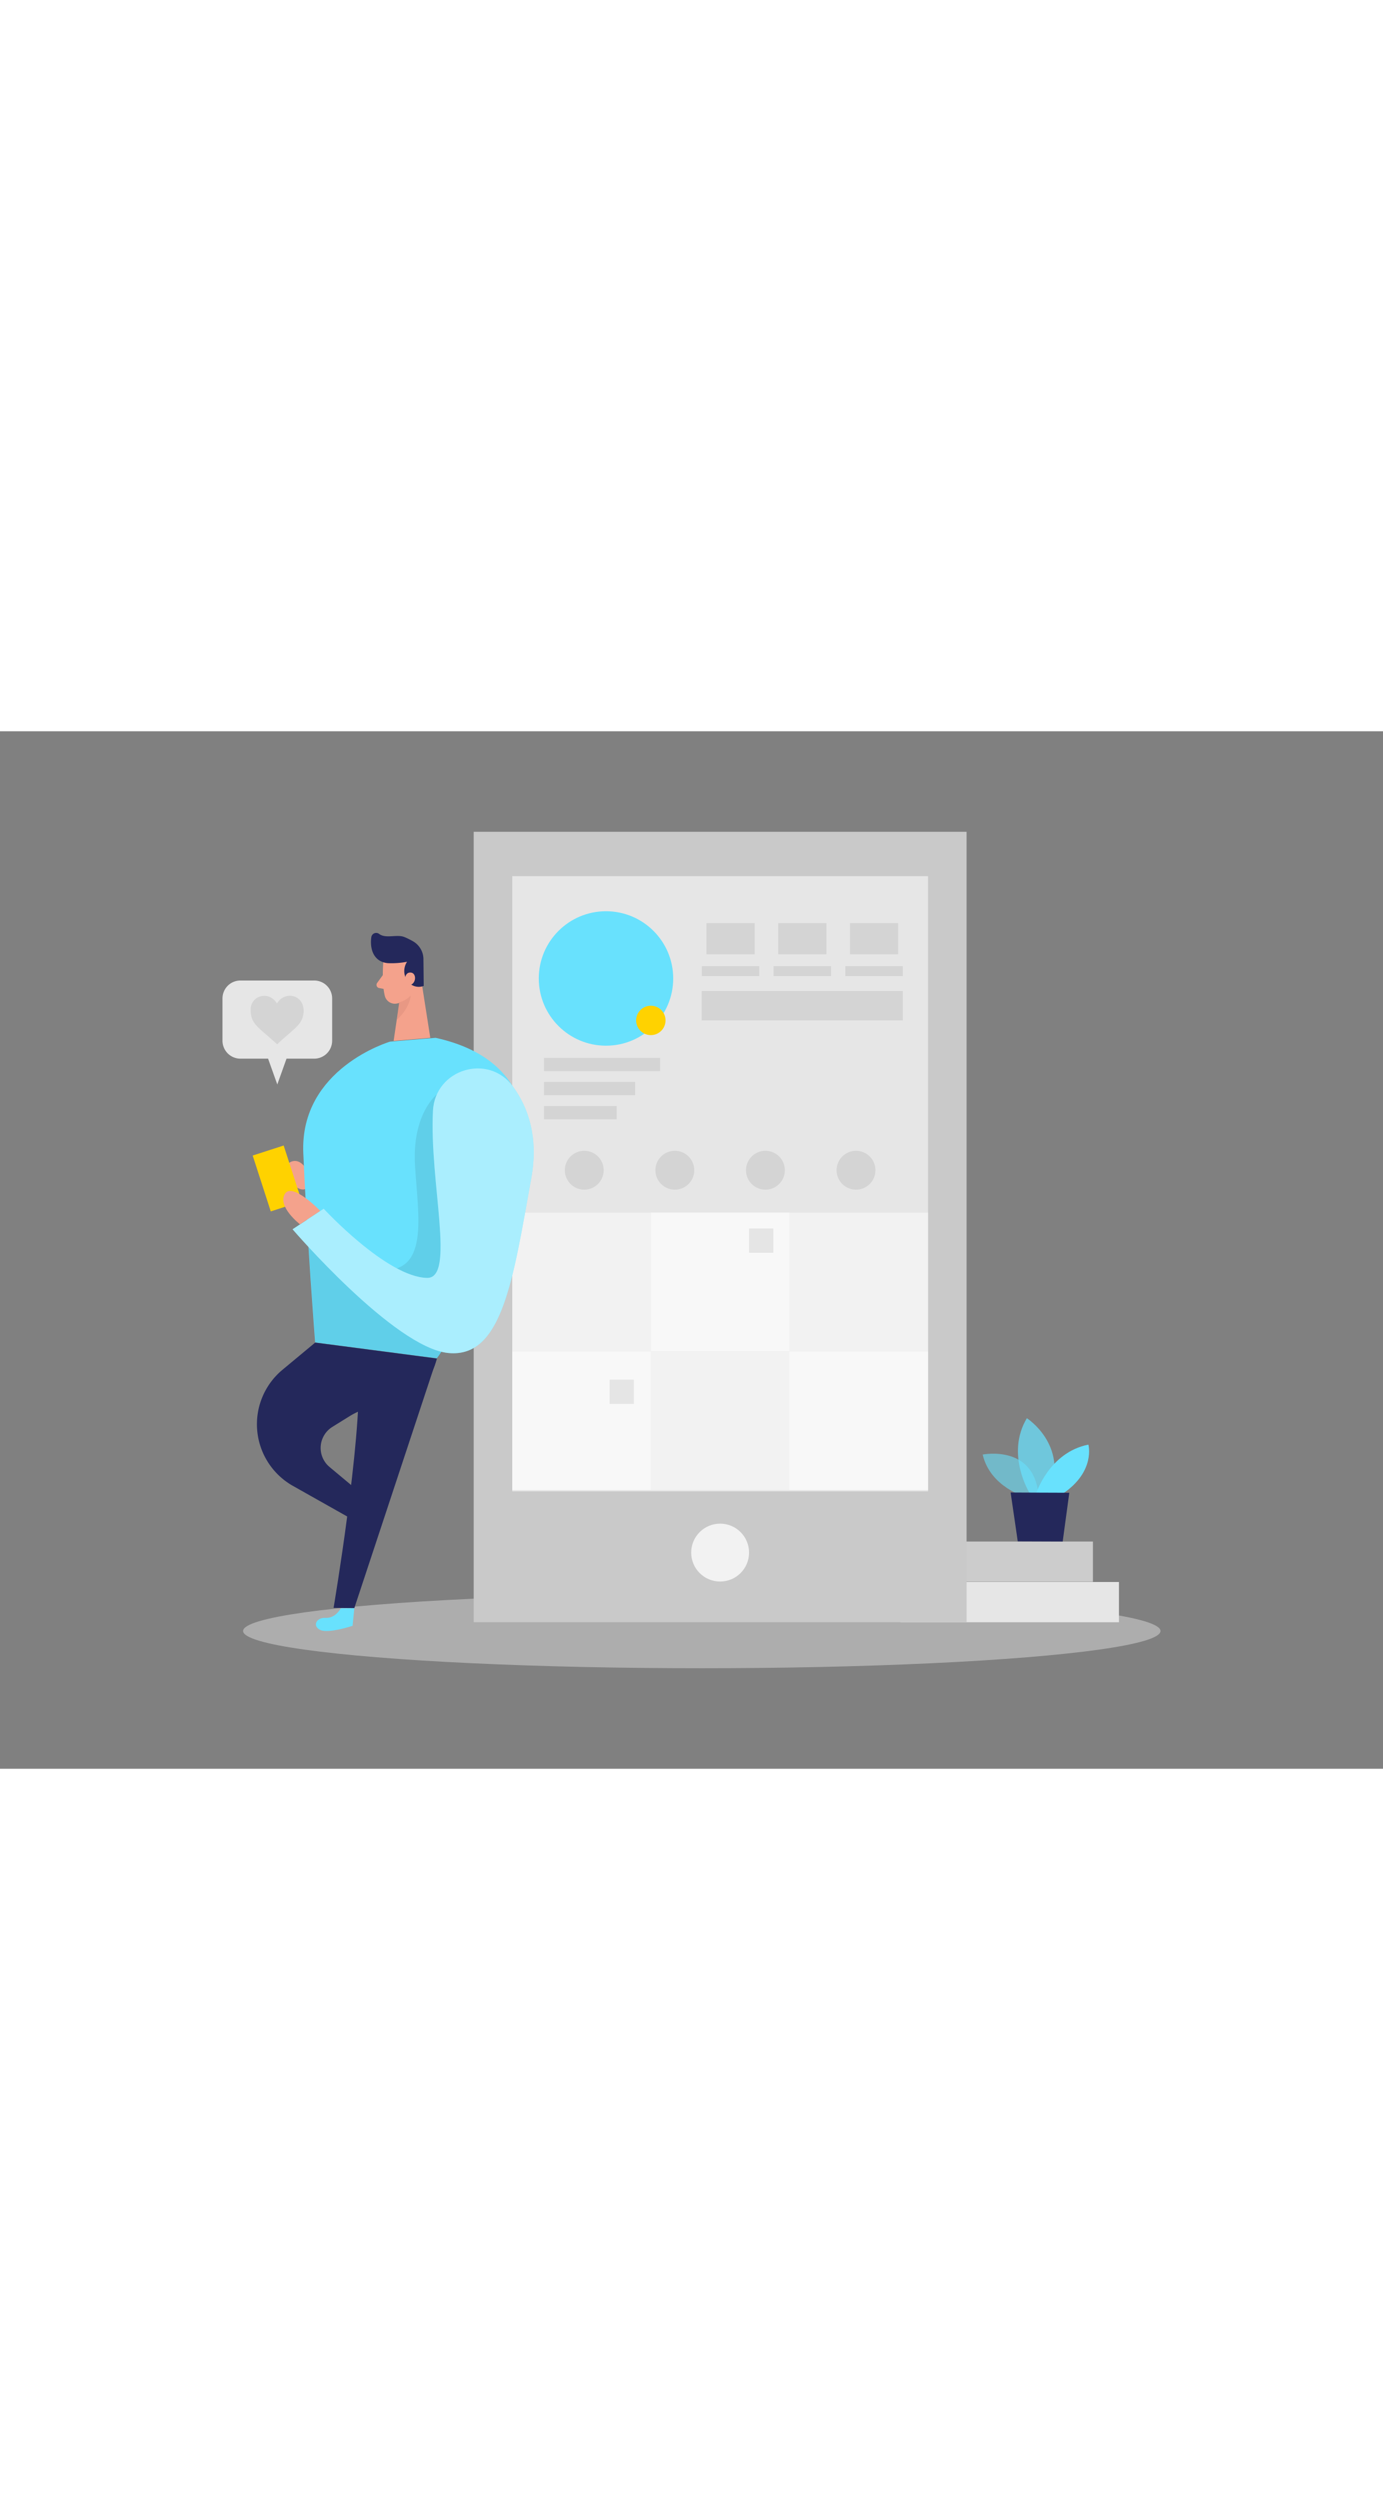 <svg id="Layer_1" data-name="Layer 1" xmlns="http://www.w3.org/2000/svg" viewBox="0 0 400 300" data-imageid="instagram-post-two-color" imageName="Instagram post" class="illustrations_image" style="width: 166px;"><rect x="0" y="0" width="400" height="300" fill="#808080" stroke="none"/><title>_</title><ellipse cx="202.98" cy="260.16" rx="132.67" ry="10.77" fill="#e6e6e6" opacity="0.45"/><rect x="260.44" y="245.98" width="63.19" height="11.64" transform="translate(584.07 503.61) rotate(-180)" fill="#e6e6e6"/><rect x="260.44" y="234.29" width="55.66" height="11.64" transform="translate(576.54 480.22) rotate(-180)" fill="#ccc"/><path d="M296.6,221.39s-10.18-2.78-12.39-12.25c0,0,15.77-3.19,16.22,13.09Z" fill="#68e1fd" opacity="0.58" class="target-color"/><path d="M297.85,220.38s-7.12-11.24-.86-21.75c0,0,12,7.61,6.67,21.77Z" fill="#68e1fd" opacity="0.73" class="target-color"/><path d="M299.68,220.39s3.76-11.87,15.11-14.12c0,0,2.13,7.71-7.35,14.15Z" fill="#68e1fd" class="target-color"/><polygon points="292.3 220.12 294.36 234.24 307.36 234.29 309.27 220.19 292.3 220.12" fill="#24285b"/><rect x="137.01" y="29.07" width="142.55" height="228.55" fill="#c9c9c9"/><rect x="148.16" y="41.9" width="120.25" height="177.89" fill="#e6e6e6"/><rect x="157.34" y="94.44" width="33.58" height="3.83" opacity="0.08"/><rect x="157.34" y="101.4" width="26.35" height="3.83" opacity="0.08"/><rect x="157.34" y="108.37" width="21.01" height="3.83" opacity="0.08"/><circle cx="175.27" cy="71.48" r="19.44" fill="#68e1fd" class="target-color"/><rect x="204.33" y="55.48" width="13.94" height="9" opacity="0.08"/><rect x="202.98" y="67.92" width="16.62" height="2.87" opacity="0.08"/><rect x="225.08" y="55.48" width="13.94" height="9" opacity="0.08"/><rect x="223.74" y="67.92" width="16.62" height="2.87" opacity="0.08"/><rect x="245.83" y="55.48" width="13.94" height="9" opacity="0.08"/><rect x="244.49" y="67.92" width="16.62" height="2.87" opacity="0.08"/><rect x="202.95" y="75.11" width="58.16" height="8.5" opacity="0.08"/><rect x="148.16" y="139.19" width="40.08" height="40.08" fill="#f2f2f2"/><rect x="188.24" y="139.19" width="40.08" height="40.08" fill="#f2f2f2"/><rect x="228.32" y="139.19" width="40.08" height="40.08" fill="#f2f2f2"/><rect x="148.16" y="179.32" width="40.08" height="40.08" fill="#f2f2f2"/><rect x="188.24" y="179.32" width="40.08" height="40.08" fill="#f2f2f2"/><rect x="228.32" y="179.32" width="40.08" height="40.08" fill="#f2f2f2"/><rect x="188.24" y="139.19" width="40.08" height="40.08" fill="#fff" opacity="0.46"/><rect x="148.16" y="179.32" width="40.08" height="40.08" fill="#fff" opacity="0.46"/><rect x="228.32" y="179.32" width="40.08" height="40.08" fill="#fff" opacity="0.46"/><rect x="216.66" y="143.79" width="7" height="7" opacity="0.08"/><rect x="176.32" y="187.5" width="7" height="7" opacity="0.08"/><circle cx="168.98" cy="126.93" r="5.62" opacity="0.08"/><circle cx="195.18" cy="126.93" r="5.62" opacity="0.08"/><circle cx="221.38" cy="126.93" r="5.62" opacity="0.08"/><circle cx="247.58" cy="126.93" r="5.62" opacity="0.08"/><circle cx="188.24" cy="83.61" r="4.25" fill="#ffd200"/><circle cx="208.28" cy="237.49" r="8.37" fill="#f2f2f2"/><path d="M80.93,130.31c-.34,2.33,2.33,1.17,3.75,1.15.78,0,1.39.7,2.14.91,2.89.8,2.39-2.5,2.18-4.26-.27-2.17-2.55-4.78-5-3.54a4.19,4.19,0,0,0-1.63,1.89,17.1,17.1,0,0,0-1.29,3.24A4.5,4.5,0,0,0,80.93,130.31Z" fill="#f4a28c"/><path d="M98.57,253.61s-1.55,2.92-4.36,2.75-3.93,2.45-1.53,3.52,9.3-1.22,9.3-1.22l.5-5.12Z" fill="#68e1fd" class="target-color"/><path d="M110.86,66.81s-.52,5.85.45,9.75a3,3,0,0,0,3.6,2.14A6.51,6.51,0,0,0,120,73.8l1.77-5.13A5.26,5.26,0,0,0,119.48,63C116.17,60.64,111,63.23,110.86,66.81Z" fill="#f4a28c"/><polygon points="121.47 69.6 124.45 88.63 113.85 89.53 115.94 75.32 121.47 69.6" fill="#f4a28c"/><path d="M112.32,67.06a23.73,23.73,0,0,0,5.41-.41,4.91,4.91,0,0,0,0,5.38,4,4,0,0,0,4.82,1.6l-.08-7.55a6,6,0,0,0-3-5.34,20.33,20.33,0,0,0-2.52-1.24c-2.17-.88-5.36.57-7.3-.91a1.42,1.42,0,0,0-2.25.93c-.35,2.29,0,5.91,3.16,7.17A5.71,5.71,0,0,0,112.32,67.06Z" fill="#24285b"/><path d="M117.09,71.85s0-2.26,1.75-2.08,1.65,3.45-.66,3.75Z" fill="#f4a28c"/><path d="M110.72,70.51l-1.64,2.26a.94.94,0,0,0,.58,1.48l2.25.43Z" fill="#f4a28c"/><path d="M115.35,78.41a6.93,6.93,0,0,0,3.44-2s-.16,3.52-4,7Z" fill="#ce8172" opacity="0.31"/><path d="M126,88.64l-13.2,1.11S86.66,97.44,87.72,122s3.43,54.73,3.43,54.73l35.2,4.6S184.86,101.74,126,88.64Z" fill="#68e1fd" class="target-color"/><path d="M126.36,105s-7.21,5.57-6.33,20.52,4.42,31.93-11,30.2-19.83-6.63-19.83-6.63l2,27.71,35.2,4.6,3.17-4.6S152.5,125.79,126.36,105Z" opacity="0.08"/><path d="M91.15,176.77l-9.45,7.86a20.47,20.47,0,0,0,3,33.56l18.13,10.22,6-4.39L95.34,212.76a7.17,7.17,0,0,1,.78-11.61l4.83-3a21.92,21.92,0,0,1,8.84-3.17c5.23-.66,14-3.33,16.56-13.6Z" fill="#24285b"/><path d="M125.22,109.76c.62-12.09,16.06-16.78,23.17-7,4.37,6,7.41,14.62,5.28,26.44-5.28,29.25-8.36,52.12-24,50.58S84.62,144,84.62,144l9-5.94s18.26,19.79,29.91,20C131.81,158.2,124.16,130.35,125.22,109.76Z" fill="#68e1fd" class="target-color"/><rect x="75.47" y="120.81" width="9.42" height="16.98" transform="translate(-35.93 30.99) rotate(-17.94)" fill="#ffd200"/><path d="M125.22,109.76c.62-12.09,16.06-16.78,23.17-7,4.37,6,7.41,14.62,5.28,26.44-5.28,29.25-8.36,52.12-24,50.58S84.62,144,84.62,144l9-5.94s18.26,19.79,29.91,20C131.81,158.2,124.16,130.35,125.22,109.76Z" fill="#fff" opacity="0.44"/><path d="M86.76,142.56s-6.48-5-4.42-8.71,10.29,4.84,10.29,4.84Z" fill="#f4a28c"/><path d="M126.35,181.37l-23.87,72.17-6-.06s8.14-48.16,7.26-68.39Z" fill="#24285b"/><path d="M90.78,72.07H69.54a5.19,5.19,0,0,0-5.19,5.2v12.2a5.19,5.19,0,0,0,5.19,5.2h8l2.66,7.46,2.67-7.46h8a5.2,5.2,0,0,0,5.2-5.2V77.27A5.2,5.2,0,0,0,90.78,72.07Z" fill="#e6e6e6"/><path d="M87.83,80.82a7.57,7.57,0,0,1-.26,1.77,5.9,5.9,0,0,1-1.18,2.19,14.94,14.94,0,0,1-1.64,1.64c-1,.93-2.11,1.83-3.15,2.76-.47.42-.93.85-1.39,1.29,0,0-.06,0-.1,0-1.1-1-2.24-2-3.4-3-.72-.62-1.44-1.24-2.11-1.91a8.55,8.55,0,0,1-1.37-1.74,5.88,5.88,0,0,1-.65-2,8.5,8.5,0,0,1-.08-1.51,3.86,3.86,0,0,1,3-3.7,4,4,0,0,1,3.76,1.06,4.53,4.53,0,0,1,.83,1l0,.06a5.6,5.6,0,0,1,.49-.68,4.17,4.17,0,0,1,2.18-1.42,3.91,3.91,0,0,1,4.92,3A5.17,5.17,0,0,1,87.83,80.82Z" opacity="0.08"/></svg>